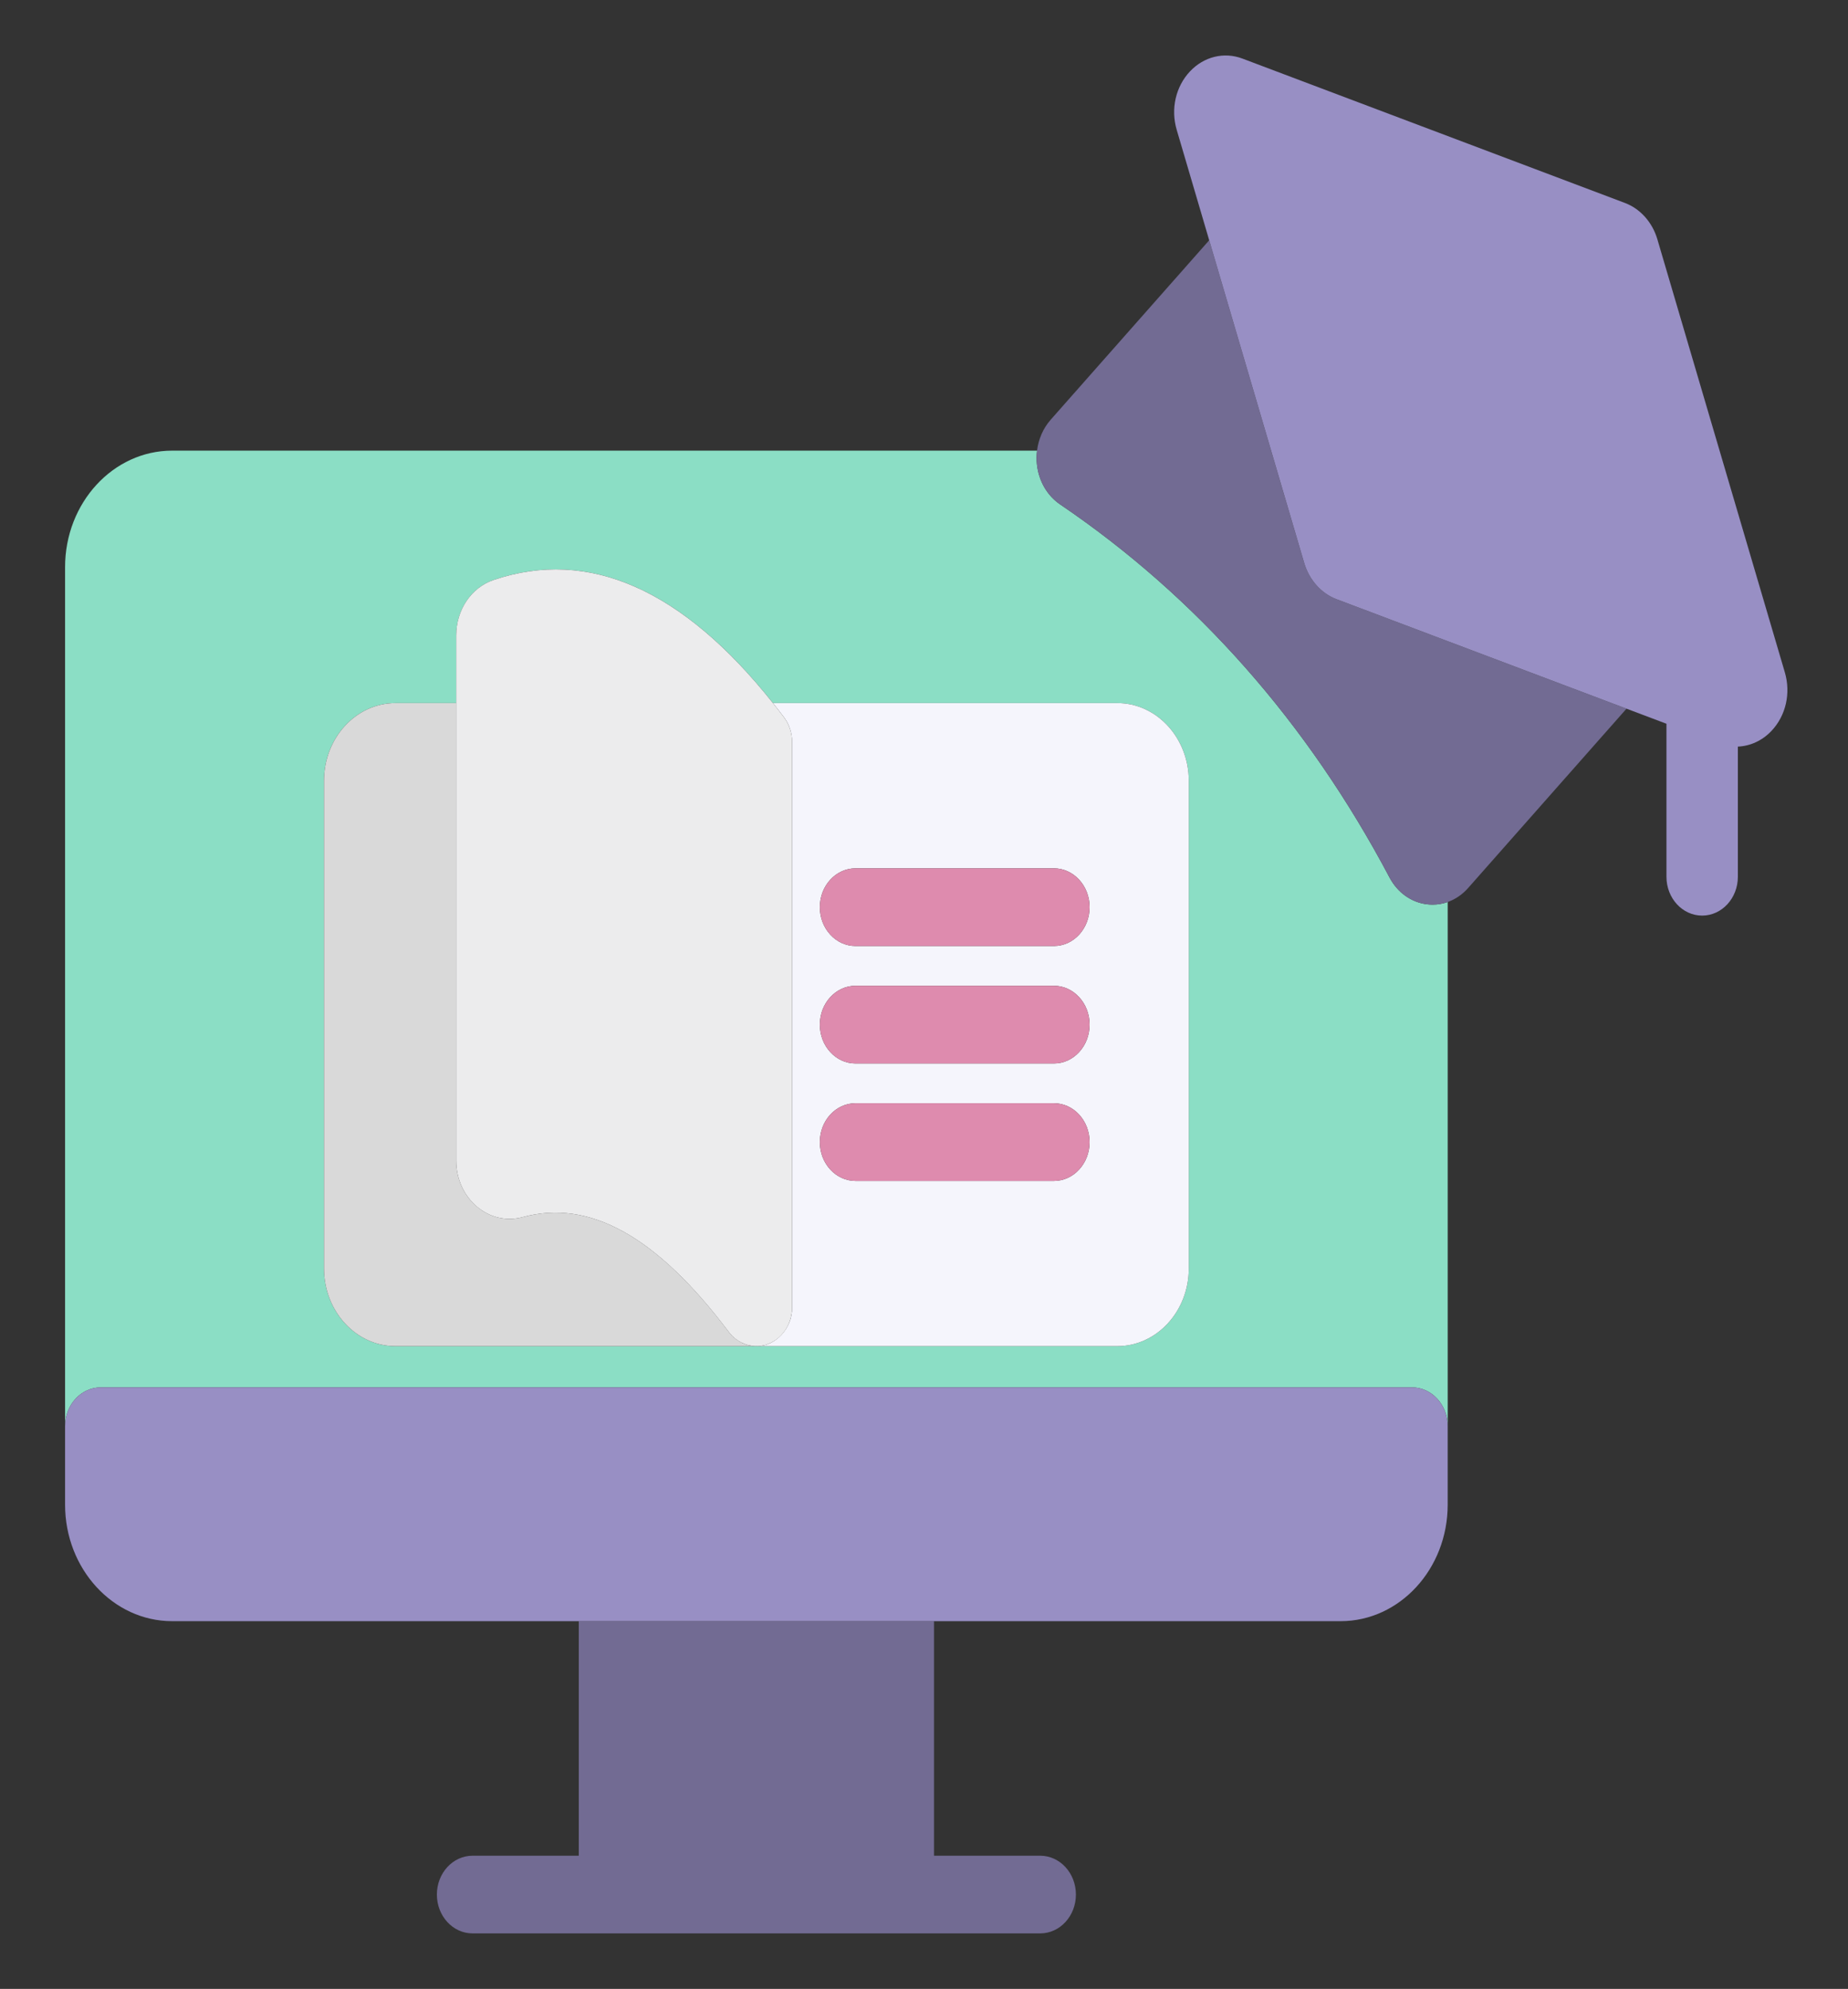 <svg width="79" height="85" viewBox="0 0 79 85" fill="none" xmlns="http://www.w3.org/2000/svg">
<rect x="0" y="0" width="79" height="85" fill="#333333" stroke="none"/>
<path d="M60.981 38.644C60.315 38.555 59.739 38.139 59.401 37.501C55.9 30.884 51.162 25.52 45.321 21.558C44.772 21.185 44.41 20.568 44.33 19.863C44.306 19.659 44.31 19.457 44.334 19.259H7.359C4.835 19.259 2.782 21.492 2.782 24.237V60.952C2.782 60.035 3.466 59.292 4.309 59.292H60.361C61.204 59.292 61.888 60.035 61.888 60.952V38.55C61.681 38.623 61.464 38.661 61.242 38.661C61.156 38.661 61.069 38.655 60.981 38.644ZM50.819 54.211C50.819 56.041 49.45 57.531 47.766 57.531H32.338C32.336 57.531 32.334 57.531 32.332 57.531H16.903C15.22 57.531 13.85 56.041 13.85 54.211V33.368C13.85 31.537 15.22 30.048 16.903 30.048H19.503V27.161C19.503 26.064 20.146 25.11 21.102 24.786C25.165 23.41 29.18 25.182 33.044 30.048H47.766C49.45 30.048 50.819 31.537 50.819 33.368V54.211Z" fill="#8BDEC5"/>
<path d="M24.742 69.284V79.308H20.202C19.359 79.308 18.676 80.051 18.676 80.968C18.676 81.885 19.359 82.628 20.202 82.628H24.742H39.928H44.467C45.31 82.628 45.994 81.885 45.994 80.968C45.994 80.051 45.31 79.308 44.467 79.308H39.928V69.284H24.742Z" fill="#726B93"/>
<path d="M60.361 59.292H4.309C3.466 59.292 2.782 60.035 2.782 60.952V64.307C2.782 67.051 4.836 69.284 7.359 69.284H24.742H39.928H57.31C59.834 69.284 61.887 67.051 61.887 64.307V60.952C61.887 60.035 61.204 59.292 60.361 59.292Z" fill="#988FC4"/>
<path d="M32.172 57.521C31.778 57.475 31.405 57.256 31.153 56.922C28.081 52.84 25.2 51.236 22.347 52.016C21.659 52.204 20.944 52.04 20.385 51.565C19.824 51.09 19.502 50.374 19.502 49.601V30.048H16.903C15.219 30.048 13.85 31.537 13.85 33.368V54.211C13.85 56.041 15.219 57.531 16.903 57.531H32.332C32.279 57.528 32.225 57.528 32.172 57.521Z" fill="#D9D9D9"/>
<path d="M47.766 30.048H33.044C33.201 30.246 33.358 30.448 33.516 30.657C33.739 30.953 33.861 31.325 33.861 31.708V55.871C33.874 56.768 33.16 57.542 32.338 57.531H47.766C49.449 57.531 50.819 56.042 50.819 54.211V33.368C50.819 31.537 49.449 30.048 47.766 30.048ZM45.053 45.45H36.574C35.73 45.45 35.047 44.706 35.047 43.789C35.047 42.873 35.73 42.129 36.574 42.129H45.053C45.896 42.129 46.579 42.873 46.579 43.789C46.579 44.706 45.896 45.45 45.053 45.45ZM46.579 48.809C46.579 49.726 45.896 50.469 45.053 50.469H36.574C35.73 50.469 35.047 49.726 35.047 48.809C35.047 47.892 35.73 47.149 36.574 47.149H45.053C45.896 47.149 46.579 47.892 46.579 48.809ZM45.053 40.43H36.574C35.73 40.43 35.047 39.687 35.047 38.77C35.047 37.853 35.73 37.11 36.574 37.11H45.053C45.896 37.11 46.579 37.853 46.579 38.77C46.579 39.687 45.896 40.43 45.053 40.43Z" fill="#F5F5FC"/>
<path d="M32.847 57.434C33.455 57.198 33.861 56.573 33.861 55.871V31.708C33.861 31.325 33.739 30.953 33.515 30.657C33.358 30.448 33.201 30.246 33.043 30.048C29.179 25.183 25.164 23.411 21.102 24.786C20.145 25.109 19.502 26.064 19.502 27.161V30.048V49.601C19.502 50.374 19.824 51.09 20.384 51.566C20.944 52.04 21.659 52.204 22.346 52.016C25.199 51.236 28.08 52.84 31.153 56.923C31.551 57.456 32.251 57.673 32.847 57.434Z" fill="#ECECED"/>
<path d="M45.053 42.129H36.574C35.73 42.129 35.047 42.873 35.047 43.789C35.047 44.706 35.73 45.45 36.574 45.45H45.053C45.896 45.45 46.579 44.706 46.579 43.789C46.579 42.873 45.896 42.129 45.053 42.129ZM45.053 47.149H36.574C35.73 47.149 35.047 47.892 35.047 48.809C35.047 49.726 35.73 50.469 36.574 50.469H45.053C45.896 50.469 46.579 49.726 46.579 48.809C46.579 47.892 45.896 47.149 45.053 47.149ZM45.053 37.11H36.574C35.73 37.11 35.047 37.853 35.047 38.77C35.047 39.687 35.73 40.43 36.574 40.43H45.053C45.896 40.43 46.579 39.687 46.579 38.77C46.579 37.853 45.896 37.11 45.053 37.11Z" fill="#DE8BAE"/>
<path d="M57.135 25.609C56.483 25.363 55.966 24.784 55.753 24.062L51.692 10.268L44.913 17.941C44.591 18.307 44.393 18.768 44.333 19.259C44.309 19.457 44.306 19.66 44.329 19.863C44.41 20.568 44.772 21.186 45.321 21.558C51.162 25.52 55.899 30.884 59.401 37.501C59.739 38.139 60.314 38.556 60.981 38.644C61.068 38.656 61.155 38.661 61.242 38.661C61.463 38.661 61.68 38.622 61.887 38.55C62.213 38.434 62.512 38.233 62.76 37.952L69.531 30.287L57.135 25.609Z" fill="#726B93"/>
<path d="M76.3 28.735L70.849 10.222C70.636 9.5 70.12 8.922 69.467 8.675L53.114 2.504C52.328 2.207 51.468 2.417 50.87 3.052C50.258 3.702 50.04 4.658 50.303 5.549L51.692 10.267L55.754 24.062C55.967 24.784 56.483 25.363 57.136 25.609L69.532 30.287L71.239 30.931V37.47C71.239 38.387 71.922 39.13 72.765 39.13C73.608 39.13 74.292 38.387 74.292 37.47V31.908C74.822 31.885 75.335 31.654 75.733 31.232C76.345 30.582 76.562 29.626 76.3 28.735Z" fill="#988FC4"/>
</svg>
